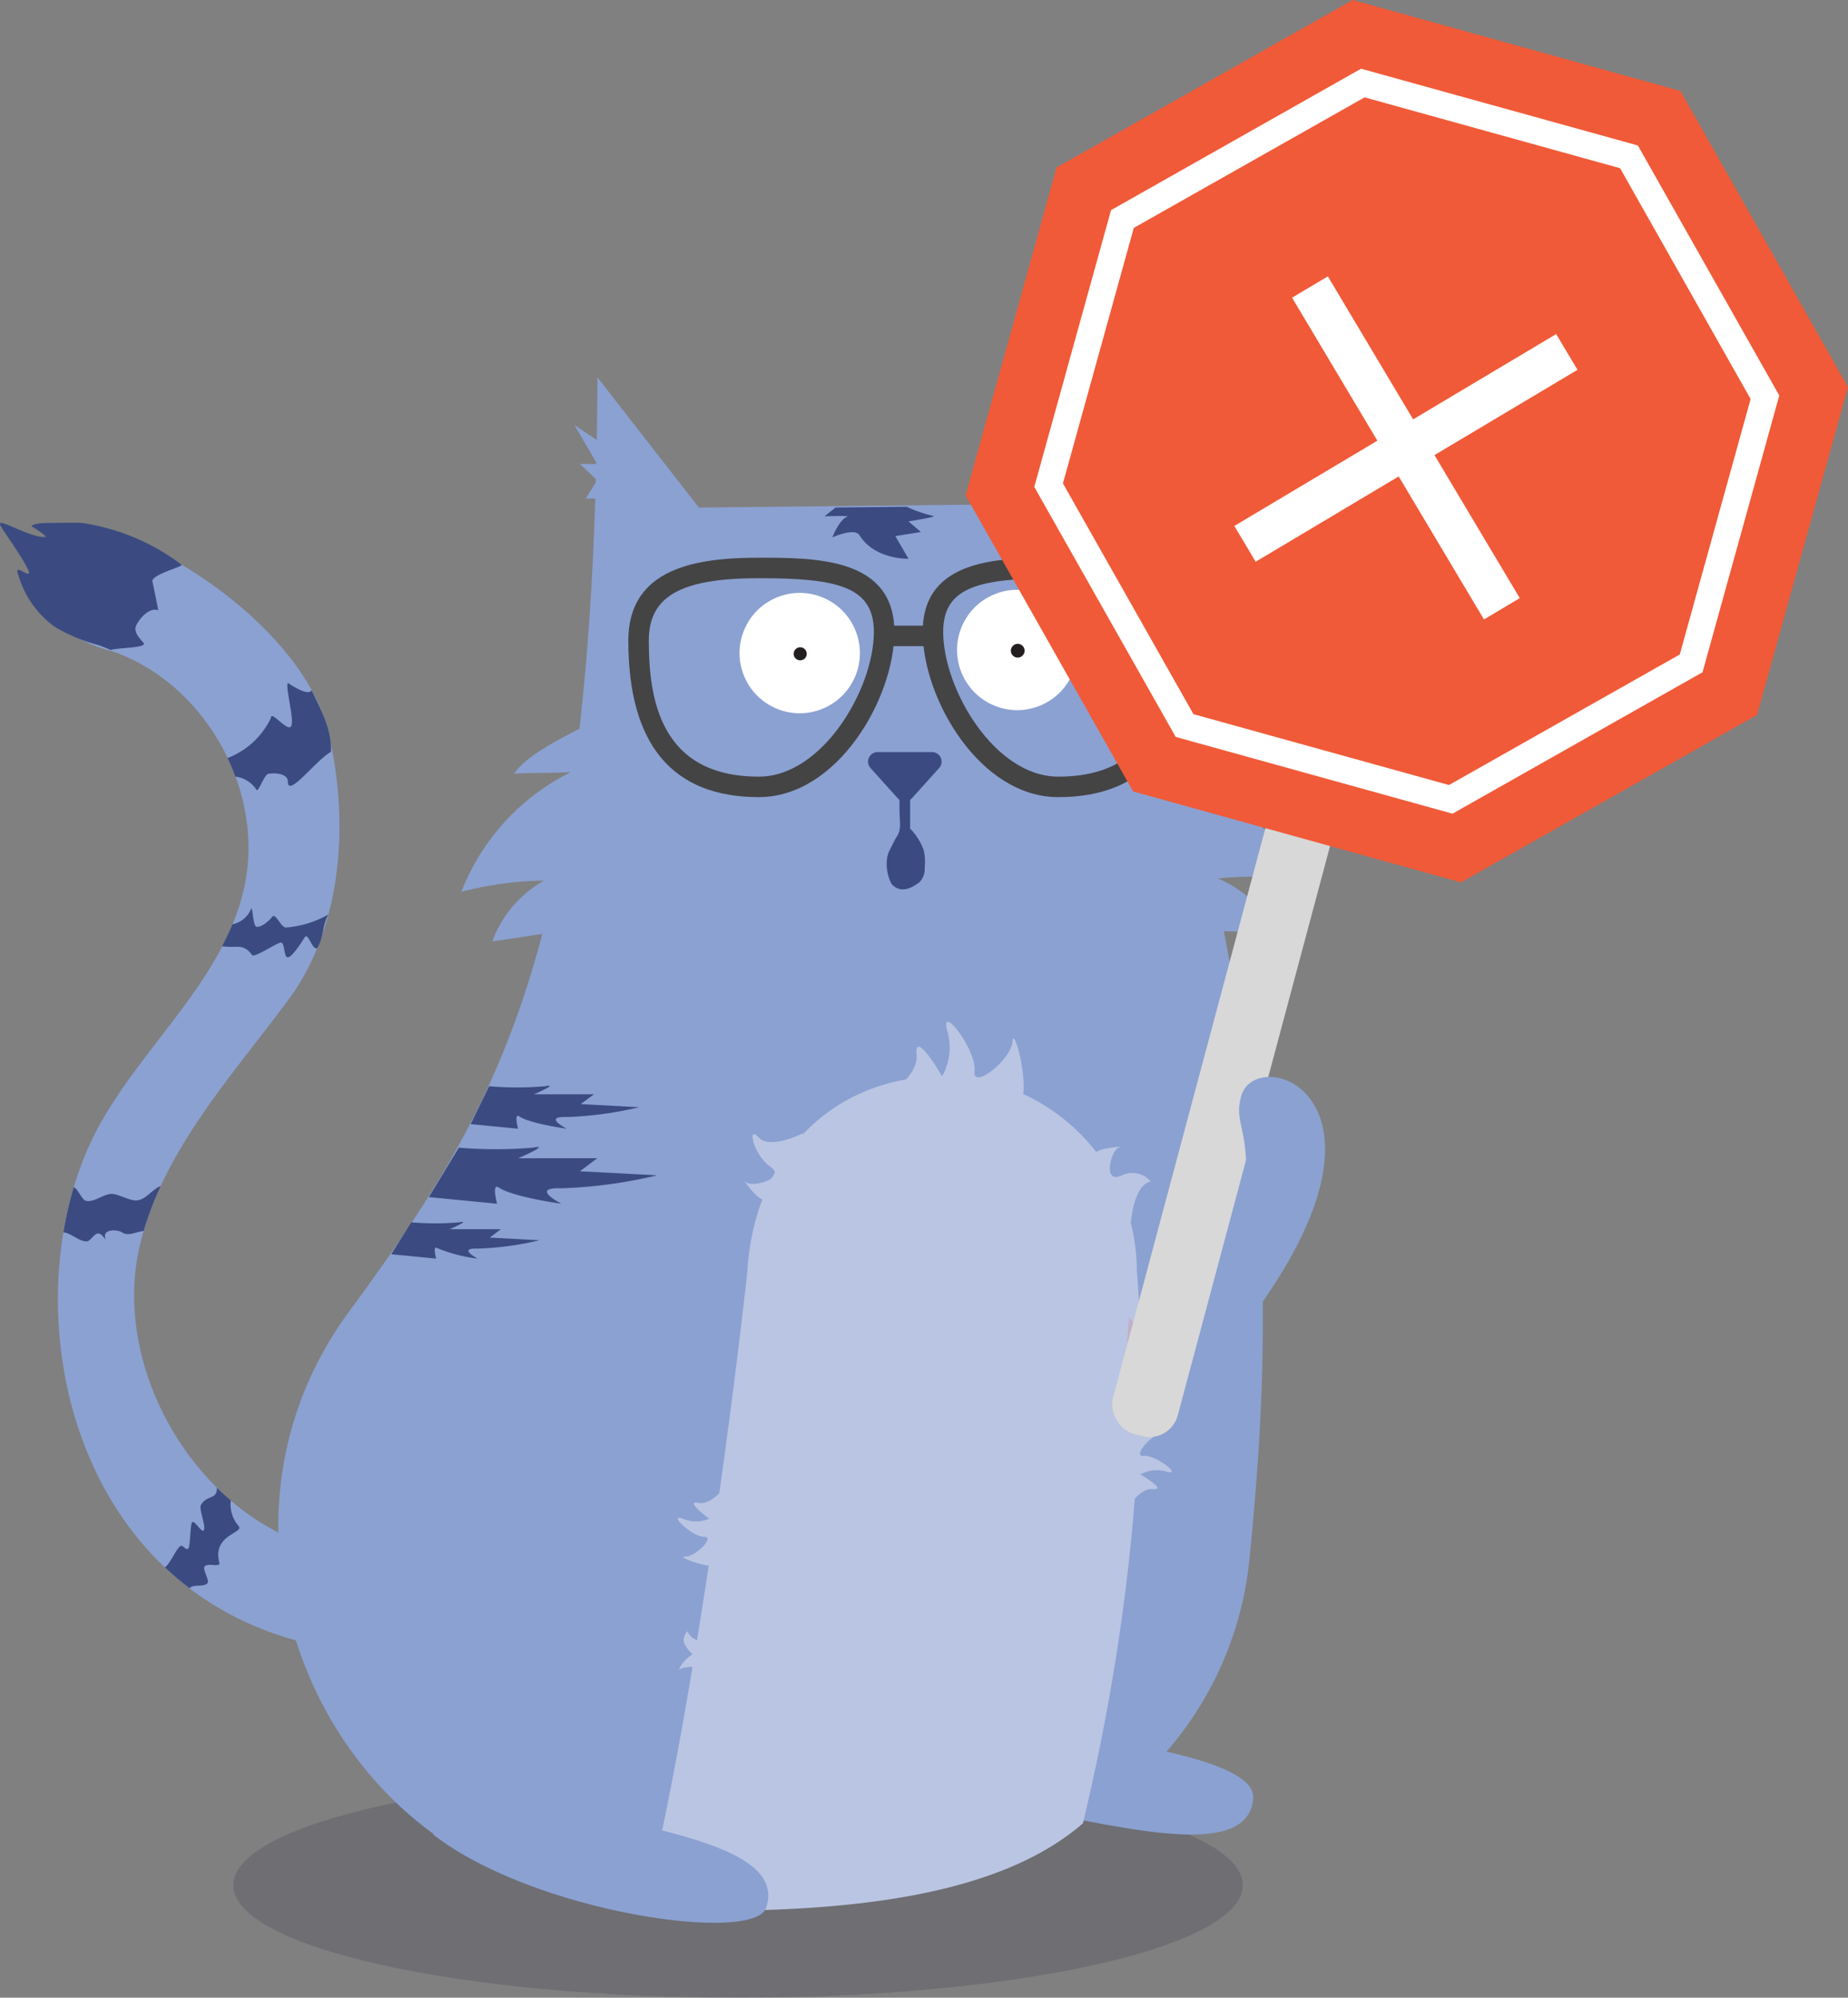<svg xmlns="http://www.w3.org/2000/svg" width="165.263" height="178.655" viewBox="0 0 165.263 178.655">
  <rect x="0" y="0" width="165.263" height="178.655" fill="#808080" stroke="none"/>
  <g id="Group_1520" data-name="Group 1520" transform="translate(-644.235 -226.564)">
    <g id="Group_1514" data-name="Group 1514">
      <g id="Group_1513" data-name="Group 1513">
        <path id="Path_660" data-name="Path 660" d="M710.238,385.1c24.927,0,45.135,4.505,45.135,10.062s-20.208,10.061-45.135,10.061-45.136-4.5-45.136-10.061S685.31,385.1,710.238,385.1Z" fill="#2c2c43" fill-rule="evenodd" opacity="0.2"/>
        <g id="Group_1455" data-name="Group 1455">
          <g id="Group_1454" data-name="Group 1454">
            <path id="Path_661" data-name="Path 661" d="M731.325,380.7c13,1.351,25.213,3.263,24.981,6.661-.456,6.661-15.914,1.231-24.981.328" fill="#8ba1d2"/>
          </g>
        </g>
        <g id="Group_1468" data-name="Group 1468">
          <g id="Group_1457" data-name="Group 1457">
            <g id="Group_1456" data-name="Group 1456">
              <path id="Path_662" data-name="Path 662" d="M672.9,373.787c-23.406-4.683-28.014-32.215-19.555-46.989,4.036-7.049,10.814-12.719,12.678-20.625,2.034-8.633-3.281-18.372-11.643-21.331a14.786,14.786,0,0,1-3.926-1.648c-3.46-2.526-4.845-5.234-2.2-8.605,3.29-4.2,22.594,6.053,25.327,17.413,1.91,7.936,1.312,17.412-3.551,23.969-5.113,6.894-11.232,13.5-13.258,21.84-2.622,10.795,4.594,23.311,14.69,26.791" fill="#8ba1d2"/>
            </g>
          </g>
          <g id="Group_1459" data-name="Group 1459">
            <g id="Group_1458" data-name="Group 1458">
              <path id="Path_663" data-name="Path 663" d="M648.541,273.329c-.773,0-1.47.132-1.485.3,0,0,1.572.949,1.191.96-1.15.031-3.151-1.119-3.815-1.246-.435-.084-.141.278.794,1.673,3.506,5.233.08,1.383.62,2.878a8.712,8.712,0,0,0,3.266,4.711,14.9,14.9,0,0,0,3.926,1.649c.372.132.736.281,1.1.439.582-.215,3.326-.166,2.932-.639-.275-.33-.933-.958-.66-1.54.337-.718,1.21-1.65,1.98-1.375,0,0-.266-1.376-.521-2.56-.138-.645,2.827-1.345,2.593-1.517a19.353,19.353,0,0,0-8.906-3.731C650.978,273.287,649.229,273.332,648.541,273.329Z" fill="#3b4b81"/>
            </g>
          </g>
          <g id="Group_1461" data-name="Group 1461">
            <g id="Group_1460" data-name="Group 1460">
              <path id="Path_664" data-name="Path 664" d="M672.587,311.377c.606-.95.458-2.053,1.013-3.032a8.973,8.973,0,0,1-3.782,1.165c-.457.034-.923-1.333-1.229-.966-.412.495-.979.937-1.409.9-.331-.03-.355-1.932-.489-1.6a2.3,2.3,0,0,1-1.67,1.384c-.275.667-.588,1.317-.921,1.959,1.358.207,1.863-.318,2.688.8.191.257,2.252-1.137,2.571-1.128.373.011.237,1.336.615,1.32.4-.017,1.275-1.422,1.5-1.774C671.807,309.892,672.11,311.488,672.587,311.377Z" fill="#3b4b81"/>
            </g>
          </g>
          <g id="Group_1463" data-name="Group 1463">
            <g id="Group_1462" data-name="Group 1462">
              <path id="Path_665" data-name="Path 665" d="M657.081,336.653a29.431,29.431,0,0,1,1.529-4.025c-.812.321-1.262,1.18-2.108,1.285-.615.078-1.622-.551-2.243-.575-.774-.03-1.573.786-2.335.617-.376-.084-.724-1.1-1.093-1.217a33.534,33.534,0,0,0-.923,4.038c.668.058,1.382.8,2.057.809.357.005.674-.7,1.032-.708.48-.007.736.85.638.378-.173-.837,1.15-.736,1.542-.463C655.7,337.154,656.446,336.706,657.081,336.653Z" fill="#3b4b81"/>
            </g>
          </g>
          <g id="Group_1465" data-name="Group 1465">
            <g id="Group_1464" data-name="Group 1464">
              <path id="Path_666" data-name="Path 666" d="M663.63,359.614c.04,1.12-.907.593-1.435,1.567-.182.335.489,1.928.258,2.242-.189.257-.825-.958-1.042-.716-.172.193-.151,2.159-.339,2.343-.231.226-.484-.409-.733-.2-.435.367-.884,1.564-1.357,1.882a26.933,26.933,0,0,0,2.205,1.872c.33-.411,1.335-.049,1.627-.495.132-.2-.433-1.2-.309-1.407.28-.469,1.478.128,1.34-.408-.66-2.558,2.38-2.612,1.691-3.3a2.943,2.943,0,0,1-.662-2.245C664.449,360.386,664.031,360.011,663.63,359.614Z" fill="#3b4b81"/>
            </g>
          </g>
          <g id="Group_1467" data-name="Group 1467">
            <g id="Group_1466" data-name="Group 1466">
              <path id="Path_667" data-name="Path 667" d="M672.1,288.286c-.3.637-2.126-.656-2.126-.656-.24.425.663,3.505.266,3.921-.379.4-1.775-1.5-1.775-.786a7.1,7.1,0,0,1-3.878,3.59c.259.543.489,1.1.7,1.663a2.631,2.631,0,0,1,1.861,1.141c.16.439.692-1.343,1.108-1.4.532-.079,1.721-.04,1.721.7,0,1.5,2.475-1.879,3.856-2.662C673.9,291.8,672.98,290.147,672.1,288.286Z" fill="#3b4b81"/>
            </g>
          </g>
        </g>
        <g id="Group_1470" data-name="Group 1470">
          <g id="Group_1469" data-name="Group 1469">
            <path id="Path_668" data-name="Path 668" d="M706.737,271.955l-9.074-11.641c-.24,50.714-8.6,64.987-22.272,83.634-15.7,21.407-.067,53.029,26.476,52.516,13.916-.269,17.881-.412,30.566-3.442a30.951,30.951,0,0,0,23.546-27.092c2.343-23.637,3.095-51.777-16.025-103.175-.15-.4-1.485-3.135-1.485-3.135s-3.7,9.894-4.55,12.047Z" fill="#8ba1d2"/>
          </g>
        </g>
        <g id="Group_1475" data-name="Group 1475">
          <g id="Group_1474" data-name="Group 1474">
            <g id="Group_1473" data-name="Group 1473">
              <path id="Path_670" data-name="Path 670" d="M694.416,309.828c-1.479.228-4.683.707-6.161.935a10.332,10.332,0,0,1,4.632-5.45,31.638,31.638,0,0,0-7.39,1,20.075,20.075,0,0,1,9.786-10.7c-1.229.093-3.853.049-5.082.142,1.328-1.93,5.117-3.558,7.147-4.727" fill="#8ba1d2"/>
            </g>
          </g>
        </g>
        <g id="Group_1927" data-name="Group 1927">
          <g id="Group_1472" data-name="Group 1472">
            <g id="Group_1471" data-name="Group 1471">
              <path id="Path_669" data-name="Path 669" d="M745.9,340.236a17.414,17.414,0,0,0-17.414-17.413c-9.617,0-16.8,7.019-17.413,17.413,0,0-3.58,33.547-9.2,57.154,14.315.326,30.514-.234,39.2-7.76C748.036,360.729,745.9,340.236,745.9,340.236Z" fill="#bac5e3"/>
            </g>
          </g>
          <g id="Group_1504" data-name="Group 1504">
            <path id="Path_681" data-name="Path 681" d="M721.876,325.583s4.547-2.257,4.327-4.677,2.28,1.917,2.28,1.917a5.28,5.28,0,0,0,.452-4.117c-.642-2.531,2.674,1.822,2.447,3.621s3.292-.981,3.4-2.631,1.87,4.955.44,5.887-5.391,2.144-5.721,1.868S721.876,325.583,721.876,325.583Z" fill="#bac5e3"/>
          </g>
          <g id="Group_1505" data-name="Group 1505">
            <path id="Path_682" data-name="Path 682" d="M744.621,362.188s1.309-2.59,2.692-2.455-1.087-1.311-1.087-1.311a3.021,3.021,0,0,1,2.356-.242c1.444.378-1.031-1.536-2.061-1.413s.575-1.878,1.519-1.934-2.826-1.089-3.365-.276a8.378,8.378,0,0,0-1.091,3.263C743.74,358.01,744.621,362.188,744.621,362.188Z" fill="#bac5e3"/>
          </g>
          <g id="Group_1506" data-name="Group 1506">
            <path id="Path_683" data-name="Path 683" d="M716.083,327.891s-2.97,1.54-4.015.385-.472,1.564,1.056,2.625-1.661,1.885-2.156,1.39.832,1.375,1.461,1.54S716.083,327.891,716.083,327.891Z" fill="#bac5e3"/>
          </g>
          <g id="Group_1507" data-name="Group 1507">
            <path id="Path_684" data-name="Path 684" d="M745.373,335.857s.24-3.337,1.771-3.624a2.153,2.153,0,0,0-2.651-.526c-1.7.748-.878-2.347-.2-2.51s-1.607-.01-2.076.44S745.373,335.857,745.373,335.857Z" fill="#bac5e3"/>
          </g>
          <g id="Group_1509" data-name="Group 1509">
            <path id="Path_686" data-name="Path 686" d="M709.641,358.8s-1.568,2.443-2.929,2.166.946,1.416.946,1.416a3.018,3.018,0,0,1-2.368,0c-1.4-.523.868,1.634,1.905,1.618s-.765,1.809-1.709,1.768,2.7,1.373,3.318.619a8.369,8.369,0,0,0,1.42-3.133C710.088,363.049,709.641,358.8,709.641,358.8Z" fill="#bac5e3"/>
          </g>
          <g id="Group_1510" data-name="Group 1510">
            <path id="Path_687" data-name="Path 687" d="M707.221,376.554a1.153,1.153,0,0,0-1.094-.914c-.911-.011-1.19.275-1.19.275a2.91,2.91,0,0,1,.834-1.114c.57-.438.366-.335.366-.335a3.021,3.021,0,0,1-.661-.829c-.317-.558.221-1.193.221-1.193a1.544,1.544,0,0,0,1.062.856,1.2,1.2,0,0,1,.852,1.083" fill="#bac5e3"/>
          </g>
        </g>
        <g id="Group_1478" data-name="Group 1478">
          <g id="Group_1477" data-name="Group 1477">
            <g id="Group_1476" data-name="Group 1476">
              <path id="Path_671" data-name="Path 671" d="M752.142,309.785c1.495.055,4.733.161,6.228.216a10.337,10.337,0,0,0-5.232-4.877,31.577,31.577,0,0,1,7.456.141,20.075,20.075,0,0,0-10.958-9.5c1.232-.05,3.833-.4,5.065-.448-1.543-1.762-5.495-2.941-7.646-3.867" fill="#8ba1d2"/>
            </g>
          </g>
        </g>
        <g id="Group_1480" data-name="Group 1480">
          <g id="Group_1479" data-name="Group 1479">
            <path id="Path_672" data-name="Path 672" d="M682.962,390.62c9,7,28.652,9.789,29.777,6.574,2.206-6.3-14.141-7.4-22.831-10.143" fill="#8ba1d2"/>
          </g>
        </g>
        <g id="Group_1486" data-name="Group 1486">
          <g id="Group_1482" data-name="Group 1482">
            <g id="Group_1481" data-name="Group 1481">
              <circle id="Ellipse_48" data-name="Ellipse 48" cx="5.381" cy="5.381" r="5.381" transform="matrix(0.923, -0.385, 0.385, 0.923, 728.166, 281.796)" fill="#fff"/>
            </g>
          </g>
          <g id="Group_1485" data-name="Group 1485">
            <g id="Group_1484" data-name="Group 1484">
              <g id="Group_1483" data-name="Group 1483">
                <circle id="Ellipse_49" data-name="Ellipse 49" cx="0.615" cy="0.615" r="0.615" transform="translate(734.633 284.143)" fill="#231f20"/>
              </g>
            </g>
          </g>
        </g>
        <g id="Group_1492" data-name="Group 1492">
          <g id="Group_1488" data-name="Group 1488">
            <g id="Group_1487" data-name="Group 1487">
              <circle id="Ellipse_50" data-name="Ellipse 50" cx="5.381" cy="5.381" r="5.381" transform="matrix(0.923, -0.385, 0.385, 0.923, 708.714, 282.074)" fill="#fff"/>
            </g>
          </g>
          <g id="Group_1491" data-name="Group 1491">
            <g id="Group_1490" data-name="Group 1490">
              <g id="Group_1489" data-name="Group 1489">
                <circle id="Ellipse_51" data-name="Ellipse 51" cx="0.585" cy="0.585" r="0.585" transform="translate(715.21 284.45)" fill="#231f20"/>
              </g>
            </g>
          </g>
        </g>
        <g id="Group_1494" data-name="Group 1494">
          <g id="Group_1493" data-name="Group 1493">
            <path id="Path_673" data-name="Path 673" d="M722.721,293.823h4.862a.855.855,0,0,1,.636,1.428l-2.431,2.7a.856.856,0,0,1-1.273,0l-2.431-2.7A.856.856,0,0,1,722.721,293.823Z" fill="#3b4b81"/>
          </g>
        </g>
        <g id="Group_1495" data-name="Group 1495">
          <path id="Path_674" data-name="Path 674" d="M712.1,297.851c-7.747,0-11.675-4.71-11.675-14,0-6.568,6.239-7.411,11.675-7.411,5.113,0,12.117,0,12.117,6.632C724.213,289.023,719.125,297.851,712.1,297.851Zm0-19.578c-6.991,0-9.843,1.616-9.843,5.578,0,5.224,1.021,12.168,9.843,12.168,5.677,0,10.284-7.834,10.284-12.947C722.38,278.991,719.064,278.273,712.1,278.273Z" fill="#444445"/>
        </g>
        <g id="Group_1496" data-name="Group 1496">
          <path id="Path_675" data-name="Path 675" d="M738.867,297.851c-7.029,0-12.117-8.828-12.117-14.779,0-6.632,7-6.632,12.117-6.632,5.435,0,11.675.843,11.675,7.411C750.542,293.141,746.614,297.851,738.867,297.851Zm0-19.578c-6.969,0-10.285.718-10.285,4.8,0,5.113,4.608,12.947,10.285,12.947,8.822,0,9.842-6.944,9.842-12.168C748.709,279.889,745.858,278.273,738.867,278.273Z" fill="#444445"/>
        </g>
        <g id="Group_1497" data-name="Group 1497">
          <rect id="Rectangle_225" data-name="Rectangle 225" width="5.122" height="1.832" transform="translate(722.92 282.518)" fill="#444445"/>
        </g>
        <g id="Group_1499" data-name="Group 1499">
          <g id="Group_1498" data-name="Group 1498">
            <path id="Path_676" data-name="Path 676" d="M725.191,300.274a5.215,5.215,0,0,1,1.66,2.362,4.874,4.874,0,0,1,.076,1.53,1.706,1.706,0,0,1-.457,1.287c-1.508,1.167-2.217.467-2.508.167a3.939,3.939,0,0,1-.418-2.128,2.382,2.382,0,0,1,.3-.993q.246-.507.513-1a2.089,2.089,0,0,0,.356-.8c.034-.588-.041-1.222-.041-1.817V294.25h.952v6.873h-.952v-.45" fill="#3b4b81"/>
          </g>
        </g>
        <g id="Group_1500" data-name="Group 1500">
          <path id="Path_677" data-name="Path 677" d="M687.971,323.708a29.626,29.626,0,0,0,5.011,0c1.32-.272-.99.718-.99.718h5.356l-1.176.88,5.226.277a32.352,32.352,0,0,1-6.491.878c-2.181-.074.012,1.045.012,1.045s-3.261-.443-4.247-1.1c-.495-.33-.11,1.1-.11,1.1l-4.235-.412Z" fill="#3b4b81"/>
        </g>
        <g id="Group_1501" data-name="Group 1501">
          <path id="Path_678" data-name="Path 678" d="M725.309,271.882a12.038,12.038,0,0,0,2.357.815c.571.063-2.185.495-2.185.495l1.107.948-2.284.369,1.177,2.024s-3.018.1-4.379-2.1c-.442-.714-2.434.19-2.434.19s.609-1.576,1.32-1.84c.357-.133-2.021-.041-2.021-.041l.988-.789Z" fill="#3b4b81"/>
        </g>
        <g id="Group_1502" data-name="Group 1502">
          <path id="Path_679" data-name="Path 679" d="M681.021,335.878a25.23,25.23,0,0,0,4.28,0c1.127-.232-.846.613-.846.613h4.574l-1,.752,4.462.237a27.565,27.565,0,0,1-5.542.749c-1.863-.063.01.893.01.893a13.653,13.653,0,0,1-3.627-.94c-.423-.282-.094.94-.094.94l-4.016-.391Z" fill="#3b4b81"/>
        </g>
        <g id="Group_1503" data-name="Group 1503">
          <path id="Path_680" data-name="Path 680" d="M685.266,329.2a39.131,39.131,0,0,0,6.616,0c1.743-.36-1.308.947-1.308.947h7.072l-1.552,1.162,6.9.367a42.688,42.688,0,0,1-8.57,1.158c-2.879-.1.016,1.38.016,1.38s-4.306-.584-5.607-1.452c-.654-.436-.146,1.452-.146,1.452l-6.1-.592Z" fill="#3b4b81"/>
        </g>
        <g id="Group_1508" data-name="Group 1508">
          <path id="Path_685" data-name="Path 685" d="M745.206,344.281a1.155,1.155,0,0,0,1.183.8c.907-.083,1.155-.4,1.155-.4a2.918,2.918,0,0,1-.715,1.193c-.523.495-.33.372-.33.372a2.99,2.99,0,0,1,.742.756c.373.522-.1,1.21-.1,1.21a1.541,1.541,0,0,0-1.144-.743,1.2,1.2,0,0,1-.959-.99" fill="#c0b0ca"/>
        </g>
        <g id="Group_1511" data-name="Group 1511">
          <path id="Path_688" data-name="Path 688" d="M697.637,265.93l-2.03-1.354,2.03,3.481H696.09l1.547,1.45-1.015,1.644h1.015" fill="#8ba1d2"/>
        </g>
        <g id="Group_1512" data-name="Group 1512">
          <path id="Path_689" data-name="Path 689" d="M740.535,265.494l2.074-2.533-.924,3.922,1.479-.453-1.055,1.839,1.452,1.275-1.663.616" fill="#8ba1d2"/>
        </g>
      </g>
    </g>
    <g id="Group_1515" data-name="Group 1515">
      <rect id="Rectangle_226" data-name="Rectangle 226" width="6" height="80.504" rx="2.616" transform="translate(763.889 276.349) rotate(14.975)" fill="#d8d8d8"/>
      <path id="Path_690" data-name="Path 690" d="M765.2,226.564l-26.481,14.981-8.132,29.318,14.981,26.481,29.318,8.132L801.365,290.5l8.132-29.318L794.516,234.7Z" fill="#f05a38"/>
      <path id="Path_691" data-name="Path 691" d="M766.11,233.99l-21.5,12.161-6.6,23.8,12.161,21.5,23.8,6.6,21.5-12.161,6.6-23.8-12.161-21.5Z" fill="none" stroke="#fff" stroke-miterlimit="10" stroke-width="2.385"/>
      <path id="Path_692" data-name="Path 692" d="M783.4,256.44l-12.79,7.628-7.628-12.79-3.2,1.907,7.628,12.79L754.62,273.6l1.907,3.2,12.79-7.628,7.628,12.79,3.2-1.907-7.628-12.79,12.79-7.628Z" fill="#fff"/>
    </g>
    <g id="Group_1519" data-name="Group 1519">
      <g id="Group_1518" data-name="Group 1518">
        <g id="Group_1517" data-name="Group 1517">
          <g id="Group_1516" data-name="Group 1516">
            <path id="Path_693" data-name="Path 693" d="M755.676,332.529c.2-5.268-1.1-5.538-.453-7.916,1.323-4.848,15.739.007.739,20.007" fill="#8ba1d2"/>
          </g>
        </g>
      </g>
    </g>
  </g>
</svg>
